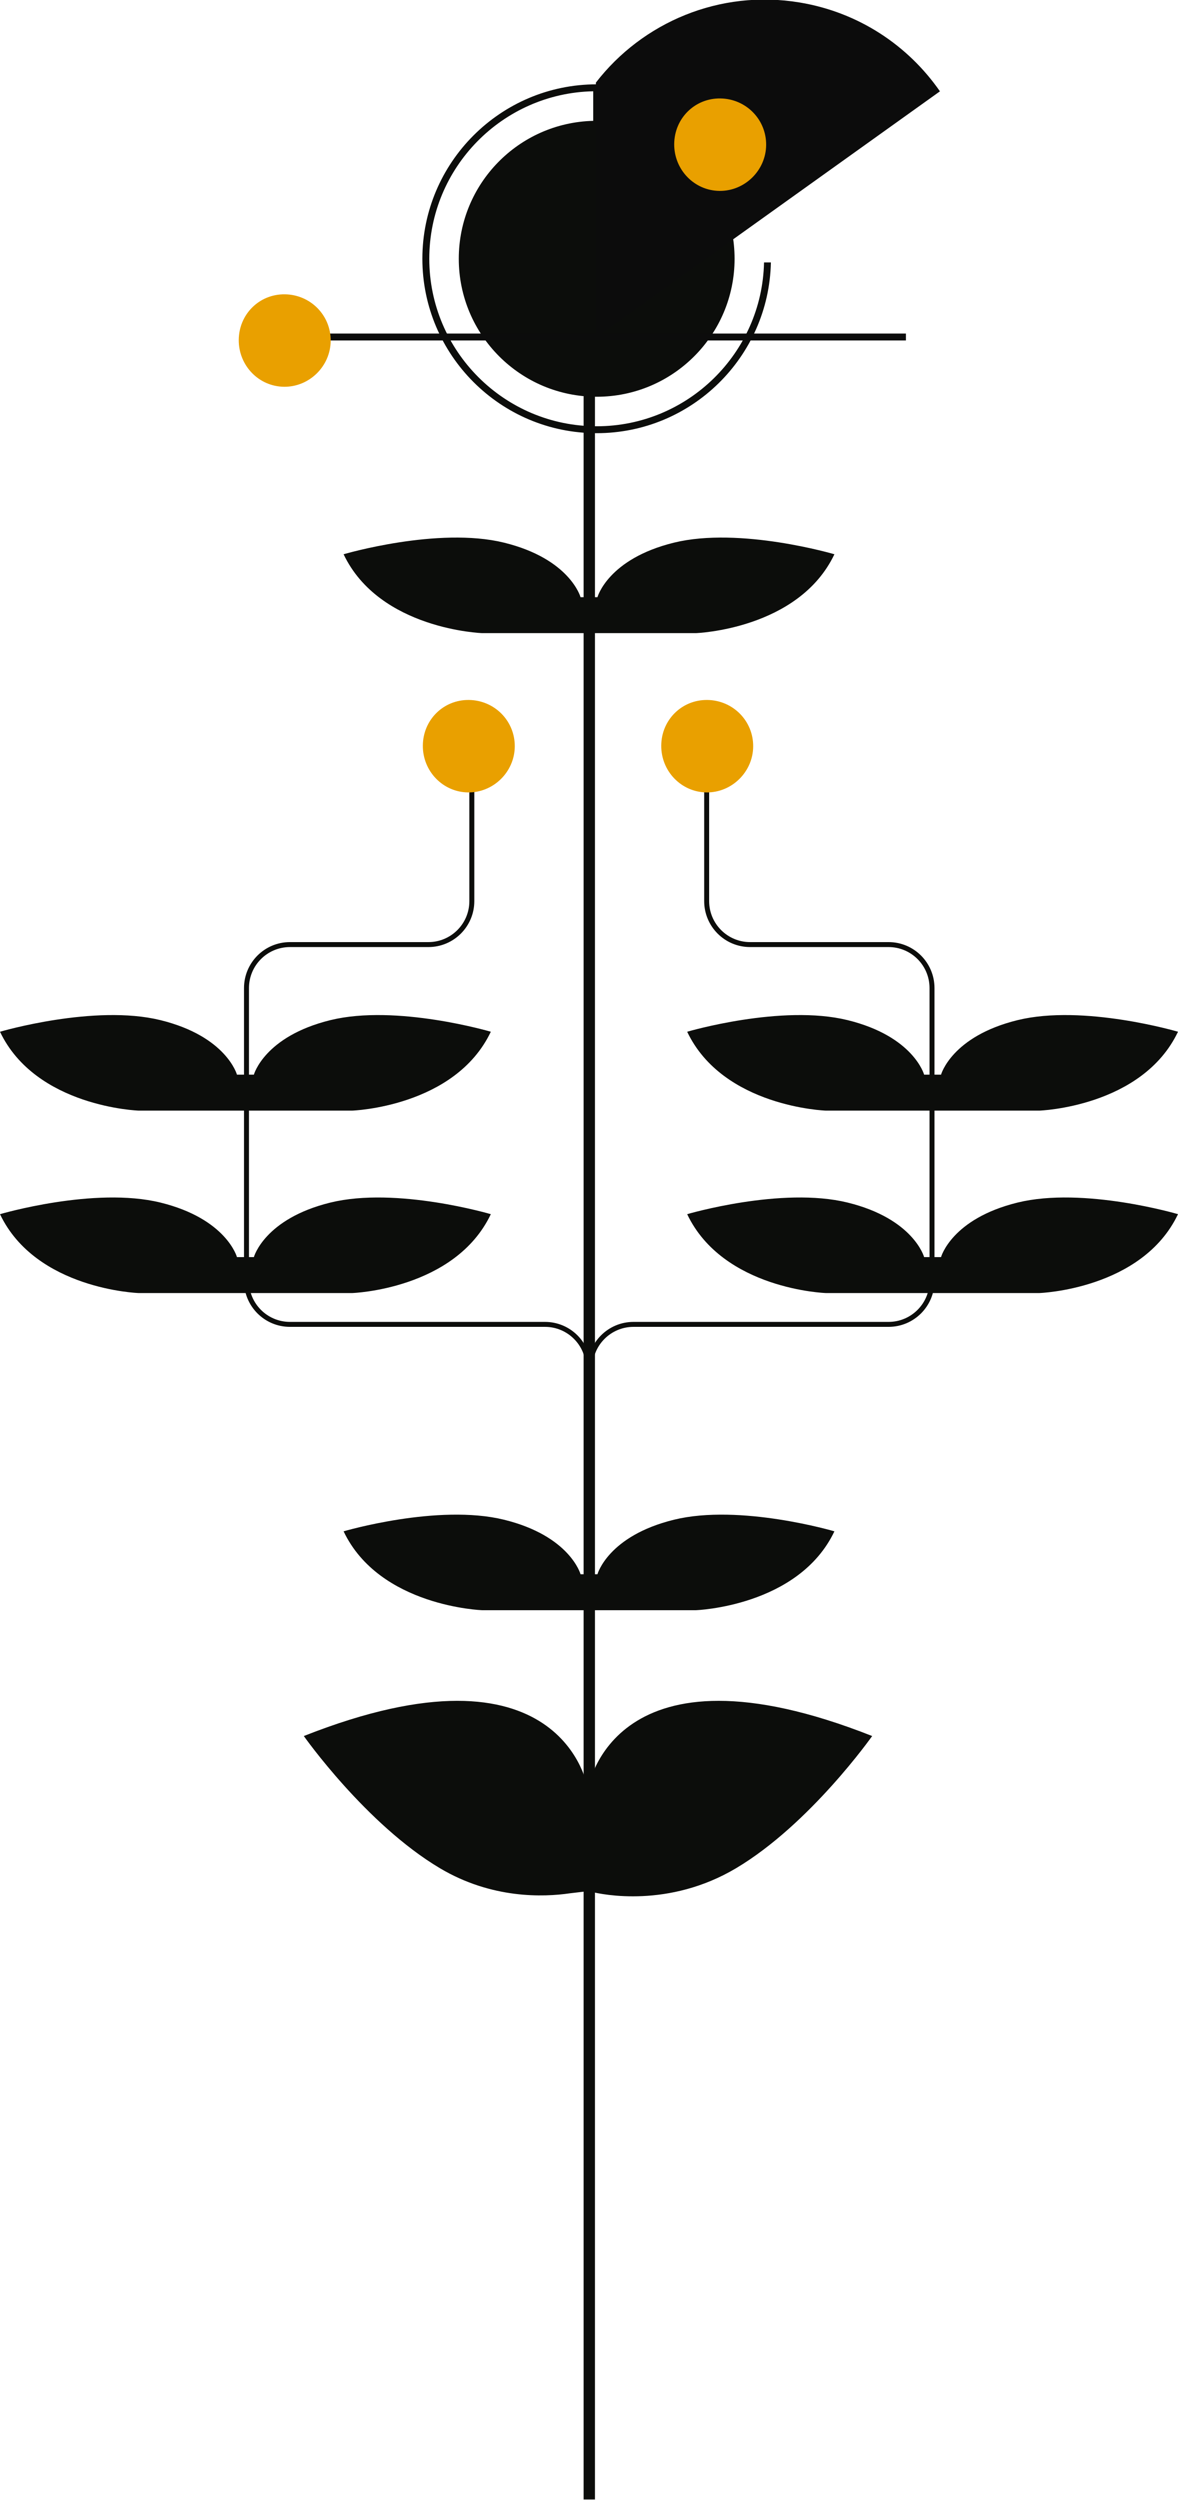 <?xml version="1.0" encoding="UTF-8"?>
<svg xmlns="http://www.w3.org/2000/svg" width="212.193" height="450" viewBox="0 0 212.193 450">
  <g id="tallos">
    <g>
      <line x1="106.148" y1="449.924" x2="106.148" y2="38.44" fill="none" stroke="#0c0d0b" stroke-miterlimit="10" stroke-width="2.044"/>
      <path d="M84.992,131.274v30.933c0,4.322-3.503,7.825-7.825,7.825h-24.942c-4.322,0-7.825,3.503-7.825,7.825v52.716c0,4.322,3.503,7.825,7.825,7.825h45.944c4.322,0,7.825,3.503,7.825,7.825v30.228" fill="none" stroke="#0c0d0b" stroke-linejoin="round" stroke-width=".895"/>
      <path d="M127.291,131.274v30.933c0,4.322,3.503,7.825,7.825,7.825h24.942c4.322,0,7.825,3.503,7.825,7.825v52.716c0,4.322-3.503,7.825-7.825,7.825h-45.944c-4.322,0-7.825,3.503-7.825,7.825v30.228" fill="none" stroke="#0c0d0b" stroke-linejoin="round" stroke-width=".895"/>
    </g>
  </g>
  <g id="Hojas">
    <path d="M105.915,322.232c0-.721-4.686-28.118-51.19-9.733,0,0,11.175,15.862,24.513,23.792,9.337,5.552,18.667,5.217,23.427,4.517l2.491-.295h1.263c2.128.559,14.062,2.979,26.172-4.221,13.338-7.931,24.513-23.792,24.513-23.792-46.503-18.385-51.19,9.012-51.19,9.733Z" fill="#0c0d0b"/>
    <path d="M121.399,273.562c-11.902,2.924-13.779,9.815-13.779,9.815h-3.046s-1.877-6.891-13.779-9.815c-11.902-2.924-28.904,2.088-28.904,2.088,6.461,13.573,24.972,14.2,24.972,14.2h38.469s18.511-.626,24.972-14.2c0,0-17.003-5.012-28.904-2.088Z" fill="#0c0d0b"/>
    <path d="M121.399,97.682c-11.902,2.924-13.779,9.815-13.779,9.815h-3.046s-1.877-6.891-13.779-9.815-28.904,2.088-28.904,2.088c6.461,13.573,24.972,14.2,24.972,14.2h38.469s18.511-.626,24.972-14.2c0,0-17.003-5.012-28.904-2.088Z" fill="#0c0d0b"/>
    <path d="M59.509,216.472c-11.902,2.924-13.779,9.815-13.779,9.815h-3.046s-1.877-6.891-13.779-9.815C17.003,213.549,0,218.561,0,218.561c6.461,13.573,24.972,14.2,24.972,14.2h38.469s18.511-.626,24.972-14.2c0,0-17.003-5.012-28.904-2.088Z" fill="#0c0d0b"/>
    <path d="M59.509,183.633c-11.902,2.924-13.779,9.815-13.779,9.815h-3.046s-1.877-6.891-13.779-9.815C17.003,180.71,0,185.721,0,185.721c6.461,13.573,24.972,14.2,24.972,14.2h38.469s18.511-.626,24.972-14.2c0,0-17.003-5.012-28.904-2.088Z" fill="#0c0d0b"/>
    <path d="M183.288,216.472c-11.902,2.924-13.779,9.815-13.779,9.815h-3.046s-1.877-6.891-13.779-9.815-28.904,2.088-28.904,2.088c6.461,13.573,24.972,14.2,24.972,14.2h38.469s18.511-.626,24.972-14.2c0,0-17.003-5.012-28.904-2.088Z" fill="#0c0d0b"/>
    <path d="M183.288,183.633c-11.902,2.924-13.779,9.815-13.779,9.815h-3.046s-1.877-6.891-13.779-9.815c-11.902-2.924-28.904,2.088-28.904,2.088,6.461,13.573,24.972,14.2,24.972,14.2h38.469s18.511-.626,24.972-14.2c0,0-17.003-5.012-28.904-2.088Z" fill="#0c0d0b"/>
  </g>
  <g id="Flores">
    <g>
      <path d="M138.862,47.238h-1.237c-.352,16.323-13.739,29.493-30.145,29.493-16.626,0-30.153-13.527-30.153-30.153,0-16.418,13.19-29.814,29.53-30.147v5.322c-13.43.332-24.218,11.315-24.218,24.825,0,13.719,11.122,24.841,24.841,24.841s24.841-11.122,24.841-24.841c0-13.51-10.787-24.493-24.218-24.825v-6.574h-.623c-17.314,0-31.399,14.086-31.399,31.399s14.085,31.399,31.399,31.399c17.093,0,31.029-13.73,31.382-30.74Z" fill="#0c0d0b"/>
      <g>
        <g>
          <path d="M169.311,16.44c-5.71-8.224-14.607-14.222-25.263-15.992-14.445-2.399-28.344,3.598-36.713,14.424v45.168h-47.992c-.601-3.691-3.865-6.576-7.772-6.609-4.38-.036-7.93,3.415-7.989,7.766-.058,4.321,3.412,7.789,7.826,7.819,4.408.03,8.004-3.407,8.043-7.689,0-.014-.002-.027-.002-.041h103.735s0-1.246,0-1.246h-54.837s60.965-43.601,60.965-43.601Z" fill="#0c0c0c"/>
          <path d="M43.006,61.186c.032-4.629,3.717-8.269,8.309-8.208,4.623.061,8.291,3.785,8.252,8.379-.038,4.565-3.836,8.305-8.391,8.265-4.55-.04-8.203-3.812-8.171-8.436Z" fill="#e9a000"/>
        </g>
        <path d="M121.445,25.928c.032-4.629,3.717-8.269,8.309-8.208,4.623.061,8.291,3.785,8.252,8.379-.038,4.565-3.836,8.305-8.391,8.265-4.55-.04-8.203-3.812-8.171-8.436Z" fill="#e9a000"/>
      </g>
    </g>
    <path d="M76.166,134.206c.032-4.629,3.717-8.269,8.309-8.208,4.623.061,8.291,3.785,8.252,8.379-.038,4.565-3.836,8.305-8.391,8.265-4.55-.04-8.203-3.812-8.171-8.436Z" fill="#e9a000"/>
    <path d="M119.11,134.206c.032-4.629,3.717-8.269,8.309-8.208,4.623.061,8.291,3.785,8.252,8.379-.038,4.565-3.836,8.305-8.391,8.265-4.55-.04-8.203-3.812-8.171-8.436Z" fill="#e9a000"/>
  </g>
</svg>